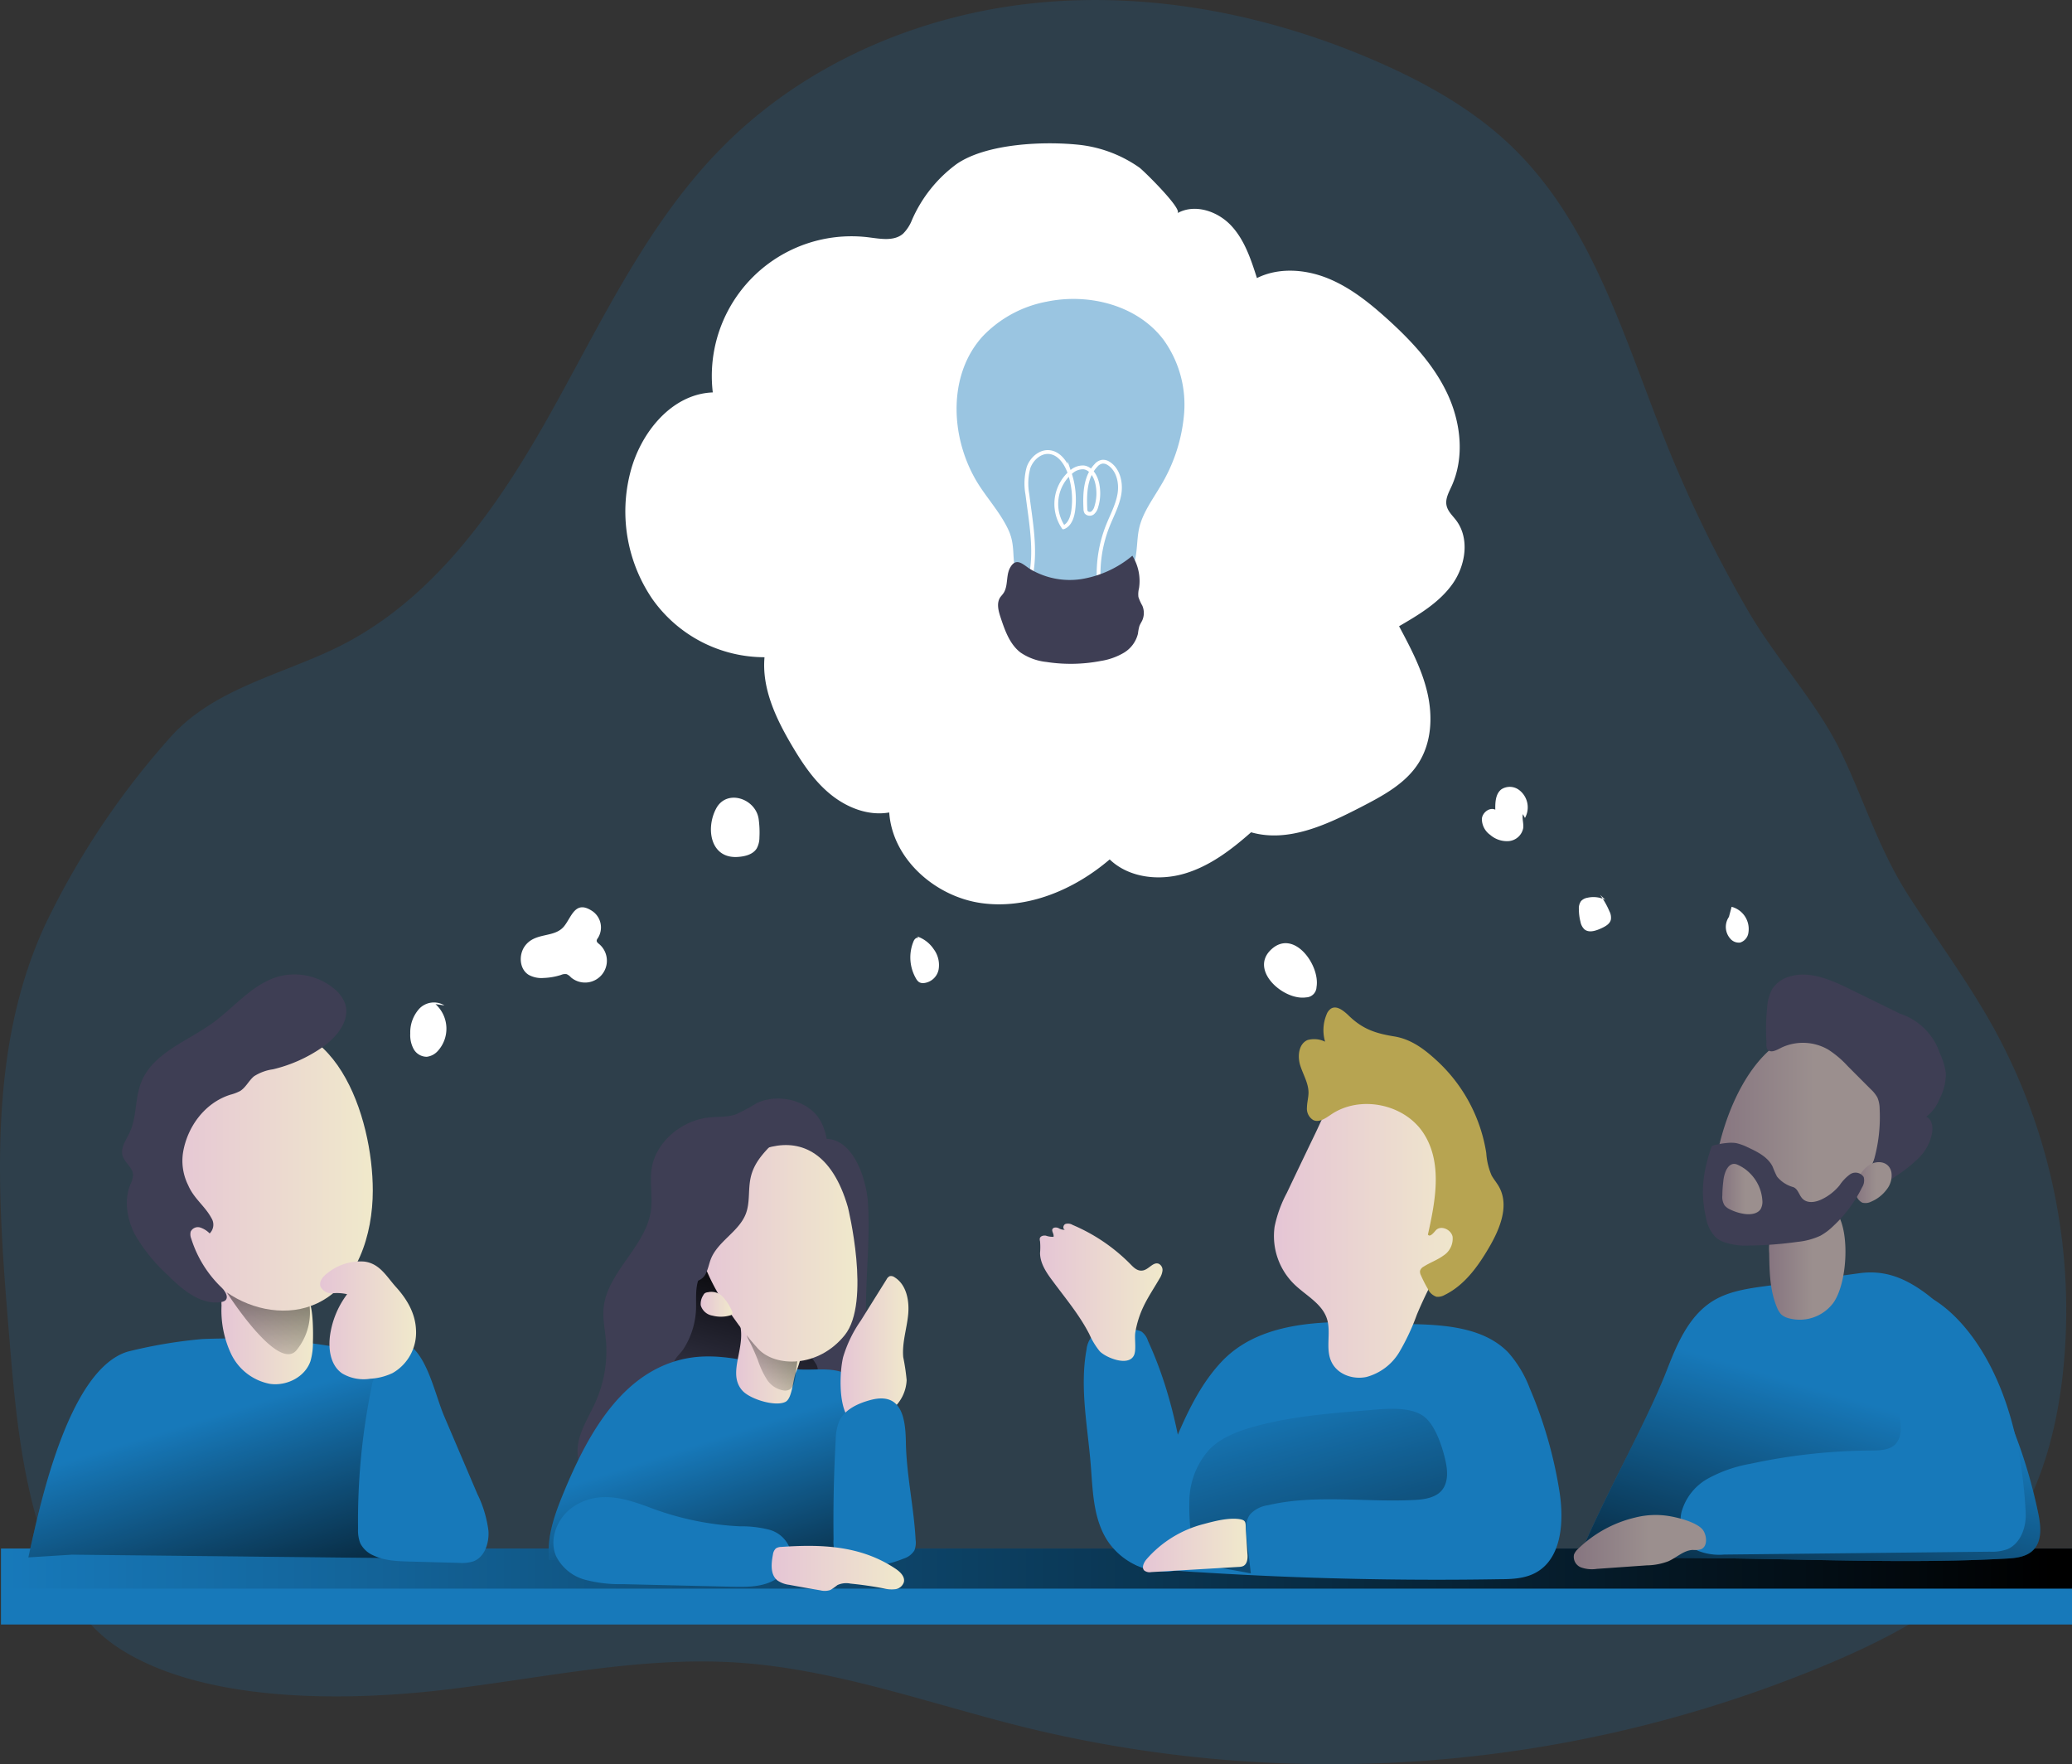 <svg id="Layer_1" data-name="Layer 1" xmlns="http://www.w3.org/2000/svg" xmlns:xlink="http://www.w3.org/1999/xlink" viewBox="0 0 424.64 361.51"><rect x="0" y="0" width="424.64" height="361.51" fill="#333333" stroke="none"/><defs><linearGradient id="linear-gradient" x1="168.47" y1="299.34" x2="178.2" y2="264.05" gradientUnits="userSpaceOnUse"><stop offset="0" stop-opacity="0"/><stop offset="0.99"/></linearGradient><linearGradient id="linear-gradient-2" x1="0.2" y1="321.41" x2="424.64" y2="321.41" xlink:href="#linear-gradient"/><linearGradient id="linear-gradient-3" x1="161.69" y1="303" x2="182.67" y2="368.27" gradientUnits="userSpaceOnUse"><stop offset="0" stop-opacity="0"/><stop offset="0.8"/></linearGradient><linearGradient id="linear-gradient-4" x1="63.21" y1="296.99" x2="85.06" y2="367.8" xlink:href="#linear-gradient-3"/><linearGradient id="linear-gradient-5" x1="64.3" y1="279.43" x2="83.08" y2="279.43" gradientUnits="userSpaceOnUse"><stop offset="0" stop-color="#e5c5d5"/><stop offset="0.42" stop-color="#ead4d1"/><stop offset="1" stop-color="#f0e9cb"/></linearGradient><linearGradient id="linear-gradient-6" x1="72.47" y1="290.64" x2="75.85" y2="252.29" xlink:href="#linear-gradient"/><linearGradient id="linear-gradient-7" x1="398.67" y1="293.69" x2="378.27" y2="363.33" xlink:href="#linear-gradient"/><linearGradient id="linear-gradient-8" x1="381.5" y1="265.7" x2="397.13" y2="265.7" gradientUnits="userSpaceOnUse"><stop offset="0" stop-color="#867580"/><stop offset="0.57" stop-color="#9b8f8e"/></linearGradient><linearGradient id="linear-gradient-9" x1="232" y1="271.92" x2="257.17" y2="271.92" xlink:href="#linear-gradient-5"/><linearGradient id="linear-gradient-10" x1="283.1" y1="292.13" x2="305.54" y2="377.5" xlink:href="#linear-gradient"/><linearGradient id="linear-gradient-11" x1="341.42" y1="323.09" x2="368.53" y2="323.09" xlink:href="#linear-gradient-8"/><linearGradient id="linear-gradient-12" x1="51.8" y1="246.47" x2="95.32" y2="246.47" xlink:href="#linear-gradient-5"/><linearGradient id="linear-gradient-13" x1="84.53" y1="277.64" x2="104.19" y2="277.64" xlink:href="#linear-gradient-5"/><linearGradient id="linear-gradient-14" x1="279.98" y1="258.87" x2="320.02" y2="258.87" xlink:href="#linear-gradient-5"/><linearGradient id="linear-gradient-15" x1="370.03" y1="239.3" x2="406.26" y2="239.3" xlink:href="#linear-gradient-8"/><linearGradient id="linear-gradient-16" x1="399.2" y1="249.45" x2="406.61" y2="249.45" xlink:href="#linear-gradient-8"/><linearGradient id="linear-gradient-17" x1="371.87" y1="250.74" x2="380.1" y2="250.74" xlink:href="#linear-gradient-8"/><linearGradient id="linear-gradient-18" x1="191.17" y1="283.65" x2="205.11" y2="283.65" xlink:href="#linear-gradient-5"/><linearGradient id="linear-gradient-19" x1="177.07" y1="328.49" x2="204.21" y2="328.49" xlink:href="#linear-gradient-5"/><linearGradient id="linear-gradient-20" x1="169.36" y1="285.02" x2="183.61" y2="285.02" xlink:href="#linear-gradient-5"/><linearGradient id="linear-gradient-21" x1="171.8" y1="293.1" x2="187.86" y2="268.29" xlink:href="#linear-gradient"/><linearGradient id="linear-gradient-22" x1="161.63" y1="263.92" x2="194.65" y2="263.92" xlink:href="#linear-gradient-5"/><linearGradient id="linear-gradient-23" x1="162.51" y1="274.4" x2="169.03" y2="274.4" xlink:href="#linear-gradient-5"/><linearGradient id="linear-gradient-24" x1="253.15" y1="323.79" x2="274.58" y2="323.79" xlink:href="#linear-gradient-5"/></defs><title>Looking for idea with team</title><path d="M20.73,280c-2.34-28.21-4.44-57.91,7.53-83.57A164.3,164.3,0,0,1,54,158c9.24-10.22,23.76-12.83,35.55-19,19.1-10,31.89-28.77,42.4-47.59s19.8-38.81,35-54.13C183.81,20.22,207.15,10.19,231,7.75s48.19,2.4,70.18,12c10.08,4.41,19.85,9.9,27.75,17.57,16.58,16.11,23,39.61,31.65,61.05a263.44,263.44,0,0,0,16.72,34.12c5.67,9.72,14.1,18.73,18.92,28.75s7.75,19.95,13.92,29.53c5.82,9.05,12.26,17.72,17.47,27.16a120.07,120.07,0,0,1,14,71.31c-1.47,12.57-5.13,25.23-12.92,35.2-8.51,10.89-21.16,17.66-33.86,23.11a263.48,263.48,0,0,1-165.55,13.59c-19.67-4.85-39-12-59.18-13.34-20.38-1.34-40.61,3.34-60.9,5.66-19.66,2.25-48.74,2.64-66.06-8.72C24.51,332.51,22.36,299.7,20.73,280Z" transform="translate(-18.92 -7.12)" fill="#1779ba" opacity="0.18" style="isolation:isolate"/><path d="M196.8,253.57c.58,9.25-1,18.56-.14,27.79.3,3,.85,6.14-.15,9a10.32,10.32,0,0,1-5.1,5.62c-5.47,2.8-12.58,1-16.85-3.45s-6-10.86-5.65-17,2.49-12,5.05-17.6c2.3-5,6.18-14.87,11.87-17C193.18,238.25,196.48,248.33,196.8,253.57Z" transform="translate(-18.92 -7.12)" fill="#3e3e54"/><path d="M187.09,236.82c-2.29-4.14-8.62-5.87-13.19-3.6a34.34,34.34,0,0,1-4.23,2.26c-1.72.58-3.59.43-5.39.61-5.79.6-10.92,5.11-11.79,10.35-.49,3,.27,6-.21,9-1.13,7.08-8.86,12.42-9.64,19.53-.25,2.31.27,4.61.47,6.91a25.64,25.64,0,0,1-2.18,12.61c-1.27,2.83-3.06,5.53-3.53,8.54-.93,6,4.1,11.76,10.4,13.6s13.38.39,19.35-2.44c6.58-3.12,12.44-8.23,14.42-14.7,3.1-10.09-3.71-20.82-.65-30.92a56.61,56.61,0,0,1,3-6.85C186.92,255.16,190.79,243.53,187.09,236.82Z" transform="translate(-18.92 -7.12)" fill="#3e3e54"/><path d="M161.57,275.31c.07-2.73-.36-6,1.72-7.73a1.17,1.17,0,0,1,.64-.31,1.35,1.35,0,0,1,.66.21,21.72,21.72,0,0,1,6,4.85c2.08,2.41,3.7,5.33,6.38,7,1.08.69,2.29,1.15,3.41,1.75a15,15,0,0,1,5.64,5.33,2.48,2.48,0,0,1,.47,1.89c-.25.85-1.23,1.22-2.1,1.39a33.12,33.12,0,0,1-7.58.4q-5.18-.14-10.35-.42a29.77,29.77,0,0,1-6.59-.87c-.92-.26-2.61-.9-2.84-2s1.28-2.22,1.89-3.15A16.27,16.27,0,0,0,161.57,275.31Z" transform="translate(-18.92 -7.12)" fill="url(#linear-gradient)"/><rect x="0.2" y="317.3" width="424.44" height="15.57" fill="#1779ba"/><rect x="0.2" y="317.3" width="424.44" height="8.22" fill="url(#linear-gradient-2)"/><path d="M198,300.52l3.23,26.77a584.39,584.39,0,0,1-69.78-.6c-.52-4.81,1.25-9.55,3.1-14,4.6-11.08,11.06-22.94,22.49-26.57,8.74-2.78,16.41.69,25,1.55,4.26.43,8.93-1,12.3,2.39C196.92,292.66,197.57,297,198,300.52Z" transform="translate(-18.92 -7.12)" fill="#1779ba"/><path d="M198,300.52l3.23,26.77a584.39,584.39,0,0,1-69.78-.6c-.52-4.81,1.25-9.55,3.1-14,4.6-11.08,11.06-22.94,22.49-26.57,8.74-2.78,16.41.69,25,1.55,4.26.43,8.93-1,12.3,2.39C196.92,292.66,197.57,297,198,300.52Z" transform="translate(-18.92 -7.12)" fill="url(#linear-gradient-3)"/><path d="M95.39,284.7c2.72.65,5.51,1.44,7.7,3.18a18.55,18.55,0,0,1,4.16,5.18,74.4,74.4,0,0,1,10,29.27,4.46,4.46,0,0,1-.2,2.51c-.75,1.52-2.81,1.71-4.51,1.69l-78.9-.85-8.91.56c2-8.88,7.82-38.34,20.35-42.16a98.86,98.86,0,0,1,15.29-2.58,146.56,146.56,0,0,1,16.1.22A120.87,120.87,0,0,1,95.39,284.7Z" transform="translate(-18.92 -7.12)" fill="#1779ba"/><path d="M95.39,284.7c2.72.65,5.51,1.44,7.7,3.18a18.55,18.55,0,0,1,4.16,5.18,74.4,74.4,0,0,1,10,29.27,4.46,4.46,0,0,1-.2,2.51c-.75,1.52-2.81,1.71-4.51,1.69l-78.9-.85-8.91.56c2-8.88,7.82-38.34,20.35-42.16a98.86,98.86,0,0,1,15.29-2.58,146.56,146.56,0,0,1,16.1.22A120.87,120.87,0,0,1,95.39,284.7Z" transform="translate(-18.92 -7.12)" fill="url(#linear-gradient-4)"/><path d="M83.05,282.14a13.27,13.27,0,0,1-.5,3.87c-1.1,3.27-4.9,5.17-8.31,4.67a11.12,11.12,0,0,1-7.92-6.06,20.93,20.93,0,0,1-2-10,7.42,7.42,0,0,1,1.13-4.45,6.05,6.05,0,0,1,4.49-2,11.74,11.74,0,0,1,8.35,2.8c1.13,1,3.33,1.82,4,2.9C83.11,275.36,83.12,280.32,83.05,282.14Z" transform="translate(-18.92 -7.12)" fill="url(#linear-gradient-5)"/><path d="M65.39,271.93s10.5,16.53,14.32,11.83a12.15,12.15,0,0,0,2.52-9.94Z" transform="translate(-18.92 -7.12)" fill="url(#linear-gradient-6)"/><path d="M103.6,283.39l-6.23,4.26a5.84,5.84,0,0,0-1.3,1.07,5.93,5.93,0,0,0-1,2.61,135.9,135.9,0,0,0-2.77,29,7.43,7.43,0,0,0,.45,3,5.38,5.38,0,0,0,2.66,2.49c2.29,1.11,4.92,1.2,7.46,1.27l10.09.27a7.78,7.78,0,0,0,3-.32c2.33-.9,3.24-3.79,3.06-6.28a23.9,23.9,0,0,0-2.28-7.54l-6.86-16.08C108.22,293.15,106.78,286.4,103.6,283.39Z" transform="translate(-18.92 -7.12)" fill="#1779ba"/><path d="M170.54,319.87a23,23,0,0,1,6,.69,6.24,6.24,0,0,1,4.28,3.9c.75,2.68-1.21,5.51-3.72,6.7s-5.4,1.15-8.18,1.09l-22.4-.53a27.83,27.83,0,0,1-7.73-.91,9.36,9.36,0,0,1-5.88-4.78c-1.62-3.62.33-8.14,3.67-10.29,5.07-3.25,10.47-1.62,15.57.3A59.88,59.88,0,0,0,170.54,319.87Z" transform="translate(-18.92 -7.12)" fill="#1779ba"/><path d="M342.35,326.78c4.45-11.44,13.72-27.45,18.17-38.89,2.08-5.34,4.44-11,9.29-14.1,3.27-2.08,7.24-2.64,11.09-3.16L400.05,268c5.14-.69,9.27,1,13.45,4.07s7.3,7.38,10,11.82a104.5,104.5,0,0,1,13.14,33.31c.53,2.6.84,5.69-1.05,7.56-1.37,1.37-3.49,1.62-5.43,1.72C402.45,328.05,370.15,325.33,342.35,326.78Z" transform="translate(-18.92 -7.12)" fill="#1779ba"/><path d="M342.35,326.78c4.45-11.44,13.72-27.45,18.17-38.89,2.08-5.34,4.44-11,9.29-14.1,3.27-2.08,7.24-2.64,11.09-3.16L400.05,268c5.14-.69,9.27,1,13.45,4.07s7.3,7.38,10,11.82a104.5,104.5,0,0,1,13.14,33.31c.53,2.6.84,5.69-1.05,7.56-1.37,1.37-3.49,1.62-5.43,1.72C402.45,328.05,370.15,325.33,342.35,326.78Z" transform="translate(-18.92 -7.12)" fill="url(#linear-gradient-7)"/><path d="M394.61,274.13a8.6,8.6,0,0,1-9.2,3.08,3.59,3.59,0,0,1-1.4-.72,4.06,4.06,0,0,1-.87-1.36c-1.51-3.5-1.58-7.42-1.64-11.23a10.47,10.47,0,0,1,.62-4.56c1.87-4.08,10.7-8.18,13.54-3.2C398.05,260.34,397.41,270.3,394.61,274.13Z" transform="translate(-18.92 -7.12)" fill="url(#linear-gradient-8)"/><path d="M110,213.13a4.15,4.15,0,0,0-5.12.65A7.21,7.21,0,0,0,103,218.9a6,6,0,0,0,.69,3.17,3.09,3.09,0,0,0,2.69,1.59,3.61,3.61,0,0,0,2.18-1.1,6.78,6.78,0,0,0-.39-9.69" transform="translate(-18.92 -7.12)" fill="#fff"/><path d="M126.4,201.1c-1.21,1.81-1,4.65.9,5.79a5.41,5.41,0,0,0,3,.62,13.39,13.39,0,0,0,3.6-.62,2.06,2.06,0,0,1,1.14-.16,2.4,2.4,0,0,1,.88.65,4.47,4.47,0,1,0,5.81-6.8c-.25-.2-.56-.44-.52-.76a.91.91,0,0,1,.22-.45,4.06,4.06,0,0,0-1-5.48c-3.6-2.5-4.32,1.05-5.88,3C132.53,199.44,128.5,198,126.4,201.1Z" transform="translate(-18.92 -7.12)" fill="#fff"/><path d="M170.15,182.71c1.47-.1,3.09-.5,3.86-1.75a4.71,4.71,0,0,0,.55-2.25,19.66,19.66,0,0,0-.16-3.76c-.59-4.2-6.53-6.24-8.71-2.16S164.5,183.11,170.15,182.71Z" transform="translate(-18.92 -7.12)" fill="#fff"/><path d="M207.16,199.36c-.36-.28-.83.19-1,.6a8.62,8.62,0,0,0,.52,7.72,2,2,0,0,0,.61.69,1.63,1.63,0,0,0,.84.2,3.47,3.47,0,0,0,3.14-2.73,5.44,5.44,0,0,0-1-4.24,6.63,6.63,0,0,0-3.36-2.59" transform="translate(-18.92 -7.12)" fill="#fff"/><path d="M286.6,211.49a2.19,2.19,0,0,0,2.13-2.11c.78-4.42-4.6-12-9.25-7.74S282,212.19,286.6,211.49Z" transform="translate(-18.92 -7.12)" fill="#fff"/><path d="M331.45,174.73a4.46,4.46,0,0,0-1.13-5.68,3.18,3.18,0,0,0-3.68-.21c-1.22.91-1.3,2.67-1.27,4.19-1.16-.56-2.62.56-2.75,1.84a4,4,0,0,0,1.69,3.31,5.21,5.21,0,0,0,3.9,1.28,3.31,3.31,0,0,0,2.88-2.65c.12-.95-.26-1.93-.07-2.87" transform="translate(-18.92 -7.12)" fill="#fff"/><path d="M347.93,191.5a5.6,5.6,0,0,0-3.71-.42,2.29,2.29,0,0,0-1.28.68,2.57,2.57,0,0,0-.44,1.66,10.35,10.35,0,0,0,.33,2.6,2.79,2.79,0,0,0,.81,1.53c.93.77,2.32.3,3.42-.2.85-.39,1.81-.9,2-1.82a2.77,2.77,0,0,0-.3-1.68,16.29,16.29,0,0,0-1.92-3.37" transform="translate(-18.92 -7.12)" fill="#fff"/><path d="M373.25,195a3.62,3.62,0,0,0,.31,4.49,2.27,2.27,0,0,0,2,.76,2.44,2.44,0,0,0,1.68-2,4.7,4.7,0,0,0-3.44-5.32" transform="translate(-18.92 -7.12)" fill="#fff"/><path d="M215,40.71a28.13,28.13,0,0,0-9.19,11.51A8.17,8.17,0,0,1,204,55c-1.81,1.58-4.54,1.07-6.92.77A28.62,28.62,0,0,0,165,87.53c-8.45.31-14.87,8.3-16.93,16.5a31.86,31.86,0,0,0,4.53,25.81,28.17,28.17,0,0,0,23,11.95c-.57,6.37,2.32,12.51,5.56,18,2.19,3.72,4.63,7.39,8,10.12s7.75,4.44,12,3.69c.64,9.53,9.42,17.24,18.87,18.57s19.06-2.74,26.31-8.95c3.91,3.76,10.05,4.44,15.26,2.93s9.66-4.9,13.72-8.49c7.6,2.18,15.5-1.55,22.53-5.17,4.47-2.31,9.15-4.8,11.82-9.06s2.89-9.54,1.78-14.36-3.47-9.26-5.8-13.63c4.05-2.36,8.22-4.83,10.94-8.65s3.57-9.39.72-13.1c-.73-.95-1.68-1.8-1.93-3-.29-1.33.44-2.64,1-3.87,2.76-6,1.94-13.19-.89-19.15s-7.46-10.87-12.36-15.29c-3.68-3.31-7.62-6.45-12.21-8.28s-10-2.2-14.4,0c-1.23-3.85-2.54-7.84-5.31-10.78s-7.45-4.52-11-2.51c1.24-.71-6.95-8.76-7.78-9.35a26.47,26.47,0,0,0-12-4.63C233.16,36,221.2,36.46,215,40.71Z" transform="translate(-18.92 -7.12)" fill="#fff"/><path d="M269.17,286.25c-4.9,5.26-7.74,12.07-10.49,18.71l-7.82,19a3.4,3.4,0,0,0-.27,2.9,3.34,3.34,0,0,0,2.48,1.25,119.32,119.32,0,0,0,12.08,1.2q30.53,1.91,61.12,1.4c2.44,0,5-.12,7.16-1.22,5.62-2.85,6.07-10.66,5.07-16.88a89.22,89.22,0,0,0-6.06-21,23.89,23.89,0,0,0-4.36-7.3c-4.66-4.88-12.07-5.66-18.81-5.85C296.36,278.06,278.83,275.86,269.17,286.25Z" transform="translate(-18.92 -7.12)" fill="#1779ba"/><path d="M254.2,281.9a3.77,3.77,0,0,0-1.31-1.91,3.64,3.64,0,0,0-1.76-.4,33.81,33.81,0,0,0-5.32.19,5.09,5.09,0,0,0-3.09,1.17,4.93,4.93,0,0,0-1.12,2.68c-1.43,7.75.21,15.68.85,23.53.43,5.35.48,11,3.37,15.56a14.23,14.23,0,0,0,12,6.45c2,0,4.3-.74,5.07-2.59a6.45,6.45,0,0,0,.25-2.9C262.21,309.59,260.18,294.86,254.2,281.9Z" transform="translate(-18.92 -7.12)" fill="#1779ba"/><path d="M253.19,275c.95-2.05,2.23-3.92,3.36-5.88a3.82,3.82,0,0,0,.61-1.61,1.42,1.42,0,0,0-.77-1.44c-1.13-.43-2,1.13-3.21,1.37s-2-.69-2.78-1.48a36.81,36.81,0,0,0-11.64-7.84,1.86,1.86,0,0,0-1.48-.2c-.48.2-.61,1-.12,1.18a2.15,2.15,0,0,1-1.32-.34c-.43-.18-1.05-.19-1.24.23s.37,1,.23,1.56a4.15,4.15,0,0,1-1.54-.23c-.51-.1-1.18.07-1.28.59a1.66,1.66,0,0,0,.06.58,13.29,13.29,0,0,1,0,2.36c0,2.09,1.27,4,2.51,5.65,2.64,3.59,5.54,7,7.59,11a15.28,15.28,0,0,0,2.12,3.49c1.24,1.31,5.82,3.2,7,.9.57-1.08.1-3.45.3-4.72A19.91,19.91,0,0,1,253.19,275Z" transform="translate(-18.92 -7.12)" fill="url(#linear-gradient-9)"/><path d="M315.23,306.77c.4,1.94.46,4.16-.8,5.7s-3.6,1.91-5.66,2c-10,.52-20.26-1.2-30,1.08a6.11,6.11,0,0,0-3.67,1.89c-1,1.35-.87,3.21-.67,4.89l.84,7.18-9.77-1.78a1.9,1.9,0,0,1-1.82-2.06,48.53,48.53,0,0,1-1-11.38A16,16,0,0,1,266.89,304c2.35-2.32,5.54-3.55,8.71-4.46,7.55-2.15,15.44-2.79,23.26-3.42,3.39-.27,9-1,11.93,1.28C313.17,299.24,314.63,303.89,315.23,306.77Z" transform="translate(-18.92 -7.12)" fill="url(#linear-gradient-10)"/><path d="M407.71,302.61c-1,1.59-3.29,1.73-5.2,1.73a119.92,119.92,0,0,0-24.91,2.73,28,28,0,0,0-8.62,3,11.3,11.3,0,0,0-5.48,7c-.63,3,.66,6.46,3.4,7.81a11.79,11.79,0,0,0,5.35.78l54.45-.59a9.27,9.27,0,0,0,3.67-.53c2.7-1.19,3.86-4.57,3.7-7.52-1.86-35.33-19.6-45.39-22.55-44.94-2.36.35-2.75,18.58-3.41,21.19C407.36,296.23,409.59,299.72,407.71,302.61Z" transform="translate(-18.92 -7.12)" fill="#1779ba"/><path d="M360.65,317.72a17.1,17.1,0,0,0-6.64.36,25,25,0,0,0-11.64,6.38,3.19,3.19,0,0,0-.87,1.19,2.32,2.32,0,0,0,1.44,2.64,6.71,6.71,0,0,0,3.25.3l10.23-.72a12.9,12.9,0,0,0,4.42-.84c1.69-.75,3.13-2.24,5-2.32a5.15,5.15,0,0,0,1.62-.11c1.63-.61,1.21-3.23.28-4.2C366.32,318.92,362.58,318,360.65,317.72Z" transform="translate(-18.92 -7.12)" fill="url(#linear-gradient-11)"/><path d="M95.32,251.09c0,9.07-3.21,19.24-11.42,23.1-5.9,2.77-13.17,1.46-18.51-2.26s-8.93-9.54-11.13-15.67c-2.53-7.06-3.38-14.89-1.25-22.08s7.53-13.59,14.67-15.87C87.57,212,95.34,236.1,95.32,251.09Z" transform="translate(-18.92 -7.12)" fill="url(#linear-gradient-12)"/><path d="M66.14,231.43a9.27,9.27,0,0,0,2-.76c1.16-.73,1.76-2.1,2.82-3a9.52,9.52,0,0,1,3.89-1.44A29.78,29.78,0,0,0,85,221.7c3-2.09,5.8-5.6,4.62-9a7.15,7.15,0,0,0-2.31-3.06A12.73,12.73,0,0,0,76,207.22c-5.32,1.5-9,6.24-13.45,9.48-5.26,3.81-12.34,6.18-14.71,12.23-1.28,3.28-.86,7.08-2.36,10.27-.72,1.53-1.91,3.1-1.44,4.73.43,1.45,2.09,2.41,2.15,3.92a5.12,5.12,0,0,1-.59,2.06c-1.31,3.28-.62,7.1,1,10.23a35.14,35.14,0,0,0,6.65,8.21c3,3,6.86,6.31,11.09,5.54a1.69,1.69,0,0,0,.7-.26c.86-.65,0-2-.75-2.72a23.68,23.68,0,0,1-6.18-10,2.32,2.32,0,0,1-.11-1.42,1.63,1.63,0,0,1,1.94-.85,4.84,4.84,0,0,1,1.95,1.22,2.52,2.52,0,0,0,.37-3.13c-1.33-2.49-3.6-4-4.77-6.74a11.19,11.19,0,0,1-1.06-6.7C57.3,238,60.9,233.08,66.14,231.43Z" transform="translate(-18.92 -7.12)" fill="#3e3e54"/><path d="M93.54,265.62a10.73,10.73,0,0,0-7.37,2.26c-.94.67-1.92,1.73-1.57,2.84a2.52,2.52,0,0,0,2.46,1.4,9.38,9.38,0,0,1,3,.19,18.31,18.31,0,0,0-3.47,8.23c-.44,2.91,0,6.31,2.45,8a8.65,8.65,0,0,0,5.76,1.09,12.3,12.3,0,0,0,4.59-1.17,9.56,9.56,0,0,0,4.79-8.79c-.12-3.41-1.83-6.31-4.06-8.78C98.15,268.72,96.77,266,93.54,265.62Z" transform="translate(-18.92 -7.12)" fill="url(#linear-gradient-13)"/><path d="M282.65,251.55a25.54,25.54,0,0,0-2.51,6.92,13.82,13.82,0,0,0,4.17,11.94c2.33,2.21,5.53,3.84,6.54,6.89.92,2.79-.32,6,.87,8.72s4.44,3.84,7.24,3.25a11.25,11.25,0,0,0,6.68-5,45.84,45.84,0,0,0,3.65-7.76,82,82,0,0,1,5.13-10.22,55.06,55.06,0,0,0,3.85-7,25.19,25.19,0,0,0,1.74-9.05c.14-7.16-2.47-14.71-8.24-18.95a15.35,15.35,0,0,0-18.15.16c-2.67,2-3.58,4.67-5,7.63Q285.63,245.28,282.65,251.55Z" transform="translate(-18.92 -7.12)" fill="url(#linear-gradient-14)"/><path d="M295.18,215.08c-1-.93-2.36-2-3.5-1.28a2.51,2.51,0,0,0-.9,1.22,8.34,8.34,0,0,0-.29,5.55,5.1,5.1,0,0,0-3.6-.34c-1.81.77-2.09,3.28-1.51,5.16s1.7,3.64,1.71,5.6c0,1-.3,2-.32,3.06a2.71,2.71,0,0,0,1.32,2.59c1.23.55,2.55-.42,3.67-1.18,5.94-4,15-2.15,18.91,3.88s2.44,13.8.89,20.75c.39.6,1.13-.31,1.6-.85,1-1.15,3.16-.21,3.46,1.29a4.13,4.13,0,0,1-1.92,3.89c-1.24.9-2.72,1.41-4,2.23a1.47,1.47,0,0,0-.75.86,1.6,1.6,0,0,0,.19.95,26.32,26.32,0,0,0,1.4,2.75,3,3,0,0,0,1.79,1.63,2.84,2.84,0,0,0,1.67-.38c4.09-2,6.87-5.91,9.16-9.85s4.12-8.65,1.89-12.45c-.44-.75-1-1.41-1.43-2.17a13.78,13.78,0,0,1-1.1-4.6,32.56,32.56,0,0,0-10.08-18.89c-2.55-2.36-5.26-4.42-8.71-5C300.82,218.87,298.13,218,295.18,215.08Z" transform="translate(-18.92 -7.12)" fill="#b7a451"/><path d="M370.1,248.91c-.3,3.71.34,8,3.41,10.06,2.21,1.5,5.09,1.45,7.77,1.34,3.76-.15,7.65-.34,11-2,5.13-2.5,8.19-7.85,10.52-13.07a34.39,34.39,0,0,0,3.37-11.35c.3-4-.69-8.16-3.41-11.06a14.75,14.75,0,0,0-6.25-3.74C379.88,213.62,371.11,236,370.1,248.91Z" transform="translate(-18.92 -7.12)" fill="url(#linear-gradient-15)"/><path d="M381.1,213.49a8.58,8.58,0,0,1,1.1-3.83,6.23,6.23,0,0,1,3.38-2.41c4.18-1.32,8.61.65,12.54,2.58l10.2,5a12.79,12.79,0,0,1,8.19,8.21A12.76,12.76,0,0,1,417.7,227a10.82,10.82,0,0,1-1.29,5.3,8.35,8.35,0,0,1-2.7,3.64c1.05.48,1.35,1.85,1.22,3a9.51,9.51,0,0,1-2.68,5.35,28.65,28.65,0,0,1-4.75,3.81l-3.3,2.28c-.58.4-1.31.82-2,.53a1.43,1.43,0,0,1-.73-1.36,4.66,4.66,0,0,1,.43-1.57,32.51,32.51,0,0,0,2.24-13.62,6.08,6.08,0,0,0-.46-2.35,6.84,6.84,0,0,0-1.35-1.69l-4.76-4.77a20.15,20.15,0,0,0-4-3.38,10.38,10.38,0,0,0-9.27-.52c-.66.29-1.84,1.06-2.59.86-1-.27-.73-1.22-.79-2.2A39.37,39.37,0,0,1,381.1,213.49Z" transform="translate(-18.92 -7.12)" fill="#3e3e54"/><path d="M406.56,247.4a4.6,4.6,0,0,1-1,3.48,7.61,7.61,0,0,1-3.15,2.46,2.55,2.55,0,0,1-1.83.21,2.46,2.46,0,0,1-1.33-2.28,6.39,6.39,0,0,1,2.69-5.39C403.64,244.77,406.14,245.06,406.56,247.4Z" transform="translate(-18.92 -7.12)" fill="url(#linear-gradient-16)"/><path d="M369.74,241.93a14.15,14.15,0,0,1,2.95-.59,7.59,7.59,0,0,1,2,0,10.35,10.35,0,0,1,2.39.86c2,.92,4.17,2,5.14,4a19,19,0,0,0,.88,2,6.52,6.52,0,0,0,3.34,2.17c1.07.41,1.19,1.85,2.09,2.55,1.08.84,2.65.5,3.86-.11a10.69,10.69,0,0,0,3.53-2.8,8.7,8.7,0,0,1,2.19-2.29,2,2,0,0,1,2.76.59,2.65,2.65,0,0,1-.34,2.12,27.27,27.27,0,0,1-5.87,7.89,12.37,12.37,0,0,1-2.65,2,14.43,14.43,0,0,1-4.68,1.26,75.63,75.63,0,0,1-9.74.75,13.92,13.92,0,0,1-5.56-.77,5.51,5.51,0,0,1-1.5-.92,7.58,7.58,0,0,1-2-4.12C367.32,251.26,368,246.94,369.74,241.93Z" transform="translate(-18.92 -7.12)" fill="#3e3e54"/><path d="M380.1,253.07a3.08,3.08,0,0,1-.35,1.8c-.65,1-2.06,1.15-3.25,1a9.79,9.79,0,0,1-3.16-1,2.87,2.87,0,0,1-1-.79,3.22,3.22,0,0,1-.44-2,26.06,26.06,0,0,1,.2-2.93,7,7,0,0,1,.52-2.11c.46-1,1.22-1.74,2.3-1.3a8.26,8.26,0,0,1,2.59,1.74A8.64,8.64,0,0,1,380.1,253.07Z" transform="translate(-18.92 -7.12)" fill="url(#linear-gradient-17)"/><path d="M191.7,285.24a26,26,0,0,1,3.63-7.51l5.28-8.45a1.43,1.43,0,0,1,.66-.67,1.25,1.25,0,0,1,1,.24c2.46,1.53,3.06,4.87,2.76,7.75s-1.26,5.73-1,8.61a42.14,42.14,0,0,1,.7,4.71,8.23,8.23,0,0,1-3.09,6.07c-2.25,1.89-7.32,4.48-9.22,1.08C190.83,294.14,191,288.32,191.7,285.24Z" transform="translate(-18.92 -7.12)" fill="url(#linear-gradient-18)"/><path d="M197.29,294c-2.59.7-5.3,1.95-6.41,4.39a10.58,10.58,0,0,0-.69,3.8q-.57,10.16-.44,20.34a6.46,6.46,0,0,0,.92,3.94c1,1.29,2.81,1.61,4.45,1.66a21.86,21.86,0,0,0,9-1.65,3.92,3.92,0,0,0,2.19-1.66,4.27,4.27,0,0,0,.26-2.16c-.35-6.73-1.92-13.52-2-20.22C204.47,297.7,203.71,292.26,197.29,294Z" transform="translate(-18.92 -7.12)" fill="#1779ba"/><path d="M179.06,324.09a2.16,2.16,0,0,0-1.12.3,2.13,2.13,0,0,0-.62,1.31c-.36,1.84-.54,4.07.91,5.25a5.4,5.4,0,0,0,2.45.91c2.12.4,4.25.77,6.37,1.13a3.63,3.63,0,0,0,2.07-.08,14.25,14.25,0,0,0,1.42-1,4.36,4.36,0,0,1,2.68-.3c2.3.23,4.6.55,6.88,1a6.44,6.44,0,0,0,2.35.14,2.11,2.11,0,0,0,1.71-1.44c.28-1.15-.8-2.16-1.8-2.81C195.24,323.79,187.26,323.53,179.06,324.09Z" transform="translate(-18.92 -7.12)" fill="url(#linear-gradient-19)"/><path d="M171.06,292.06c1.55,1.75,6.77,3.37,8.85,2.3,1.38-.71,1.5-4.54,2.12-6a19.17,19.17,0,0,0,1.09-3.55,11.48,11.48,0,0,0,.3-5.17,4.62,4.62,0,0,0-3.35-3.62c-1.64-.3-11.6-1.42-10.65-.05C173.35,281.68,167.35,287.89,171.06,292.06Z" transform="translate(-18.92 -7.12)" fill="url(#linear-gradient-20)"/><path d="M174.27,285.91a17.74,17.74,0,0,0,1.83,3.89,5,5,0,0,0,3.52,2.25,2.05,2.05,0,0,0,1-.15c.9-.42,1.14-1.56,1.27-2.54l.71-5.3a2.32,2.32,0,0,0-.06-1.2,2.13,2.13,0,0,0-.75-.8,25.43,25.43,0,0,0-2.36-1.57c-1.69-1-3.9-2.1-5.94-1.71A1.85,1.85,0,0,0,172,280c-.25.87.43,1.76.78,2.5C173.32,283.59,173.81,284.74,174.27,285.91Z" transform="translate(-18.92 -7.12)" fill="url(#linear-gradient-21)"/><path d="M192.69,254.48s4.81,19.45-.65,26.22-14.21,6.56-17.7,2.84-16.47-20-11.66-29.79S186.28,232.19,192.69,254.48Z" transform="translate(-18.92 -7.12)" fill="url(#linear-gradient-22)"/><path d="M172.65,249c-.37,2.26-.06,4.64-.86,6.78-1.4,3.72-5.76,5.66-7.2,9.36-.35.9-.51,1.87-.93,2.74a2.83,2.83,0,0,1-2.12,1.77,2.55,2.55,0,0,1-2.32-1.4,6.7,6.7,0,0,1-.69-2.76c-.62-6.4.12-13.21,3.69-18.55a16.47,16.47,0,0,1,12.37-7.38c3-.16,4,.47,1.9,2.69C174.61,244.23,173.11,246.17,172.65,249Z" transform="translate(-18.92 -7.12)" fill="#3e3e54"/><path d="M164,271.91a1.27,1.27,0,0,0-.66.22,1.24,1.24,0,0,0-.29.39,3.25,3.25,0,0,0-.52,2.06,3,3,0,0,0,2.41,2.12,6.8,6.8,0,0,0,3.69-.07.63.63,0,0,0,.31-.17.69.69,0,0,0,0-.68,10.74,10.74,0,0,0-1.87-2.93A3.22,3.22,0,0,0,164,271.91Z" transform="translate(-18.92 -7.12)" fill="url(#linear-gradient-23)"/><path d="M253.85,326.67c-.54.66-1,1.67-.42,2.26a1.81,1.81,0,0,0,1.43.32l17.94-1.06a2.53,2.53,0,0,0,.87-.16c.89-.4,1-1.62.89-2.6-.1-1.55-.2-3.09-.31-4.63s.24-2.19-1.38-2.41c-2.24-.31-5.06.42-7.2,1A23.12,23.12,0,0,0,253.85,326.67Z" transform="translate(-18.92 -7.12)" fill="url(#linear-gradient-24)"/><path d="M219.68,106.72c-6-9.2-6.78-22.52.62-30.67a24.28,24.28,0,0,1,13.09-7.11c8.7-1.82,18.66.73,24,7.82a22.73,22.73,0,0,1,4.2,15.14,34,34,0,0,1-5,15.09c-1.59,2.69-3.5,5.28-4.2,8.33-.45,2-.37,4-.75,6a13.47,13.47,0,0,1-11.72,10.55c-5,.43-12-2.86-13-8.24-.54-2.91,0-5.15-1.4-8.07C224,112.36,221.61,109.66,219.68,106.72Z" transform="translate(-18.92 -7.12)" fill="#1779ba" opacity="0.43" style="isolation:isolate"/><path d="M230.17,125.24c1.13-5.52,0-11.2-.69-16.79a12.25,12.25,0,0,1,.24-5.56c.64-1.76,2.32-3.28,4.18-3.14,2.12.17,3.53,2.27,4.22,4.28a16.91,16.91,0,0,1,.75,7.7c-.19,1.37-.7,2.92-2,3.44a8.55,8.55,0,0,1,1.65-11.4,3.6,3.6,0,0,1,2.47-.88c1.46.16,2.4,1.66,2.75,3.09a9.25,9.25,0,0,1-.15,5,2.36,2.36,0,0,1-.74,1.23,1,1,0,0,1-1.31-.1,1.44,1.44,0,0,1-.18-.77c-.16-3.12,0-6.59,2.17-8.85a2.14,2.14,0,0,1,1.28-.76A2,2,0,0,1,246,102c2.05,1.2,2.72,3.92,2.35,6.26s-1.55,4.46-2.42,6.66a26.74,26.74,0,0,0-1.83,11.19" transform="translate(-18.92 -7.12)" fill="none" stroke="#fff" stroke-miterlimit="10" stroke-width="0.78"/><path d="M224.63,128.58c-.23.37-.55.67-.77,1-.73,1.21-.31,2.76.14,4.11.88,2.65,1.87,5.47,4.1,7.16a11.57,11.57,0,0,0,5.28,1.91,32.58,32.58,0,0,0,11.1-.2,13.42,13.42,0,0,0,4.74-1.67,6.29,6.29,0,0,0,2.92-3.95,9.44,9.44,0,0,1,.28-1.5c.15-.43.42-.81.61-1.22a3.79,3.79,0,0,0,0-3,9.43,9.43,0,0,1-.8-1.78,5.11,5.11,0,0,1,.13-1.82,9.85,9.85,0,0,0-1.37-6.63,21.68,21.68,0,0,1-10.45,4.79A15.83,15.83,0,0,1,230,123.7c-1.33-.85-2.69-2.37-3.9-.53C225,124.79,225.61,127,224.63,128.58Z" transform="translate(-18.92 -7.12)" fill="#3e3e54"/></svg>